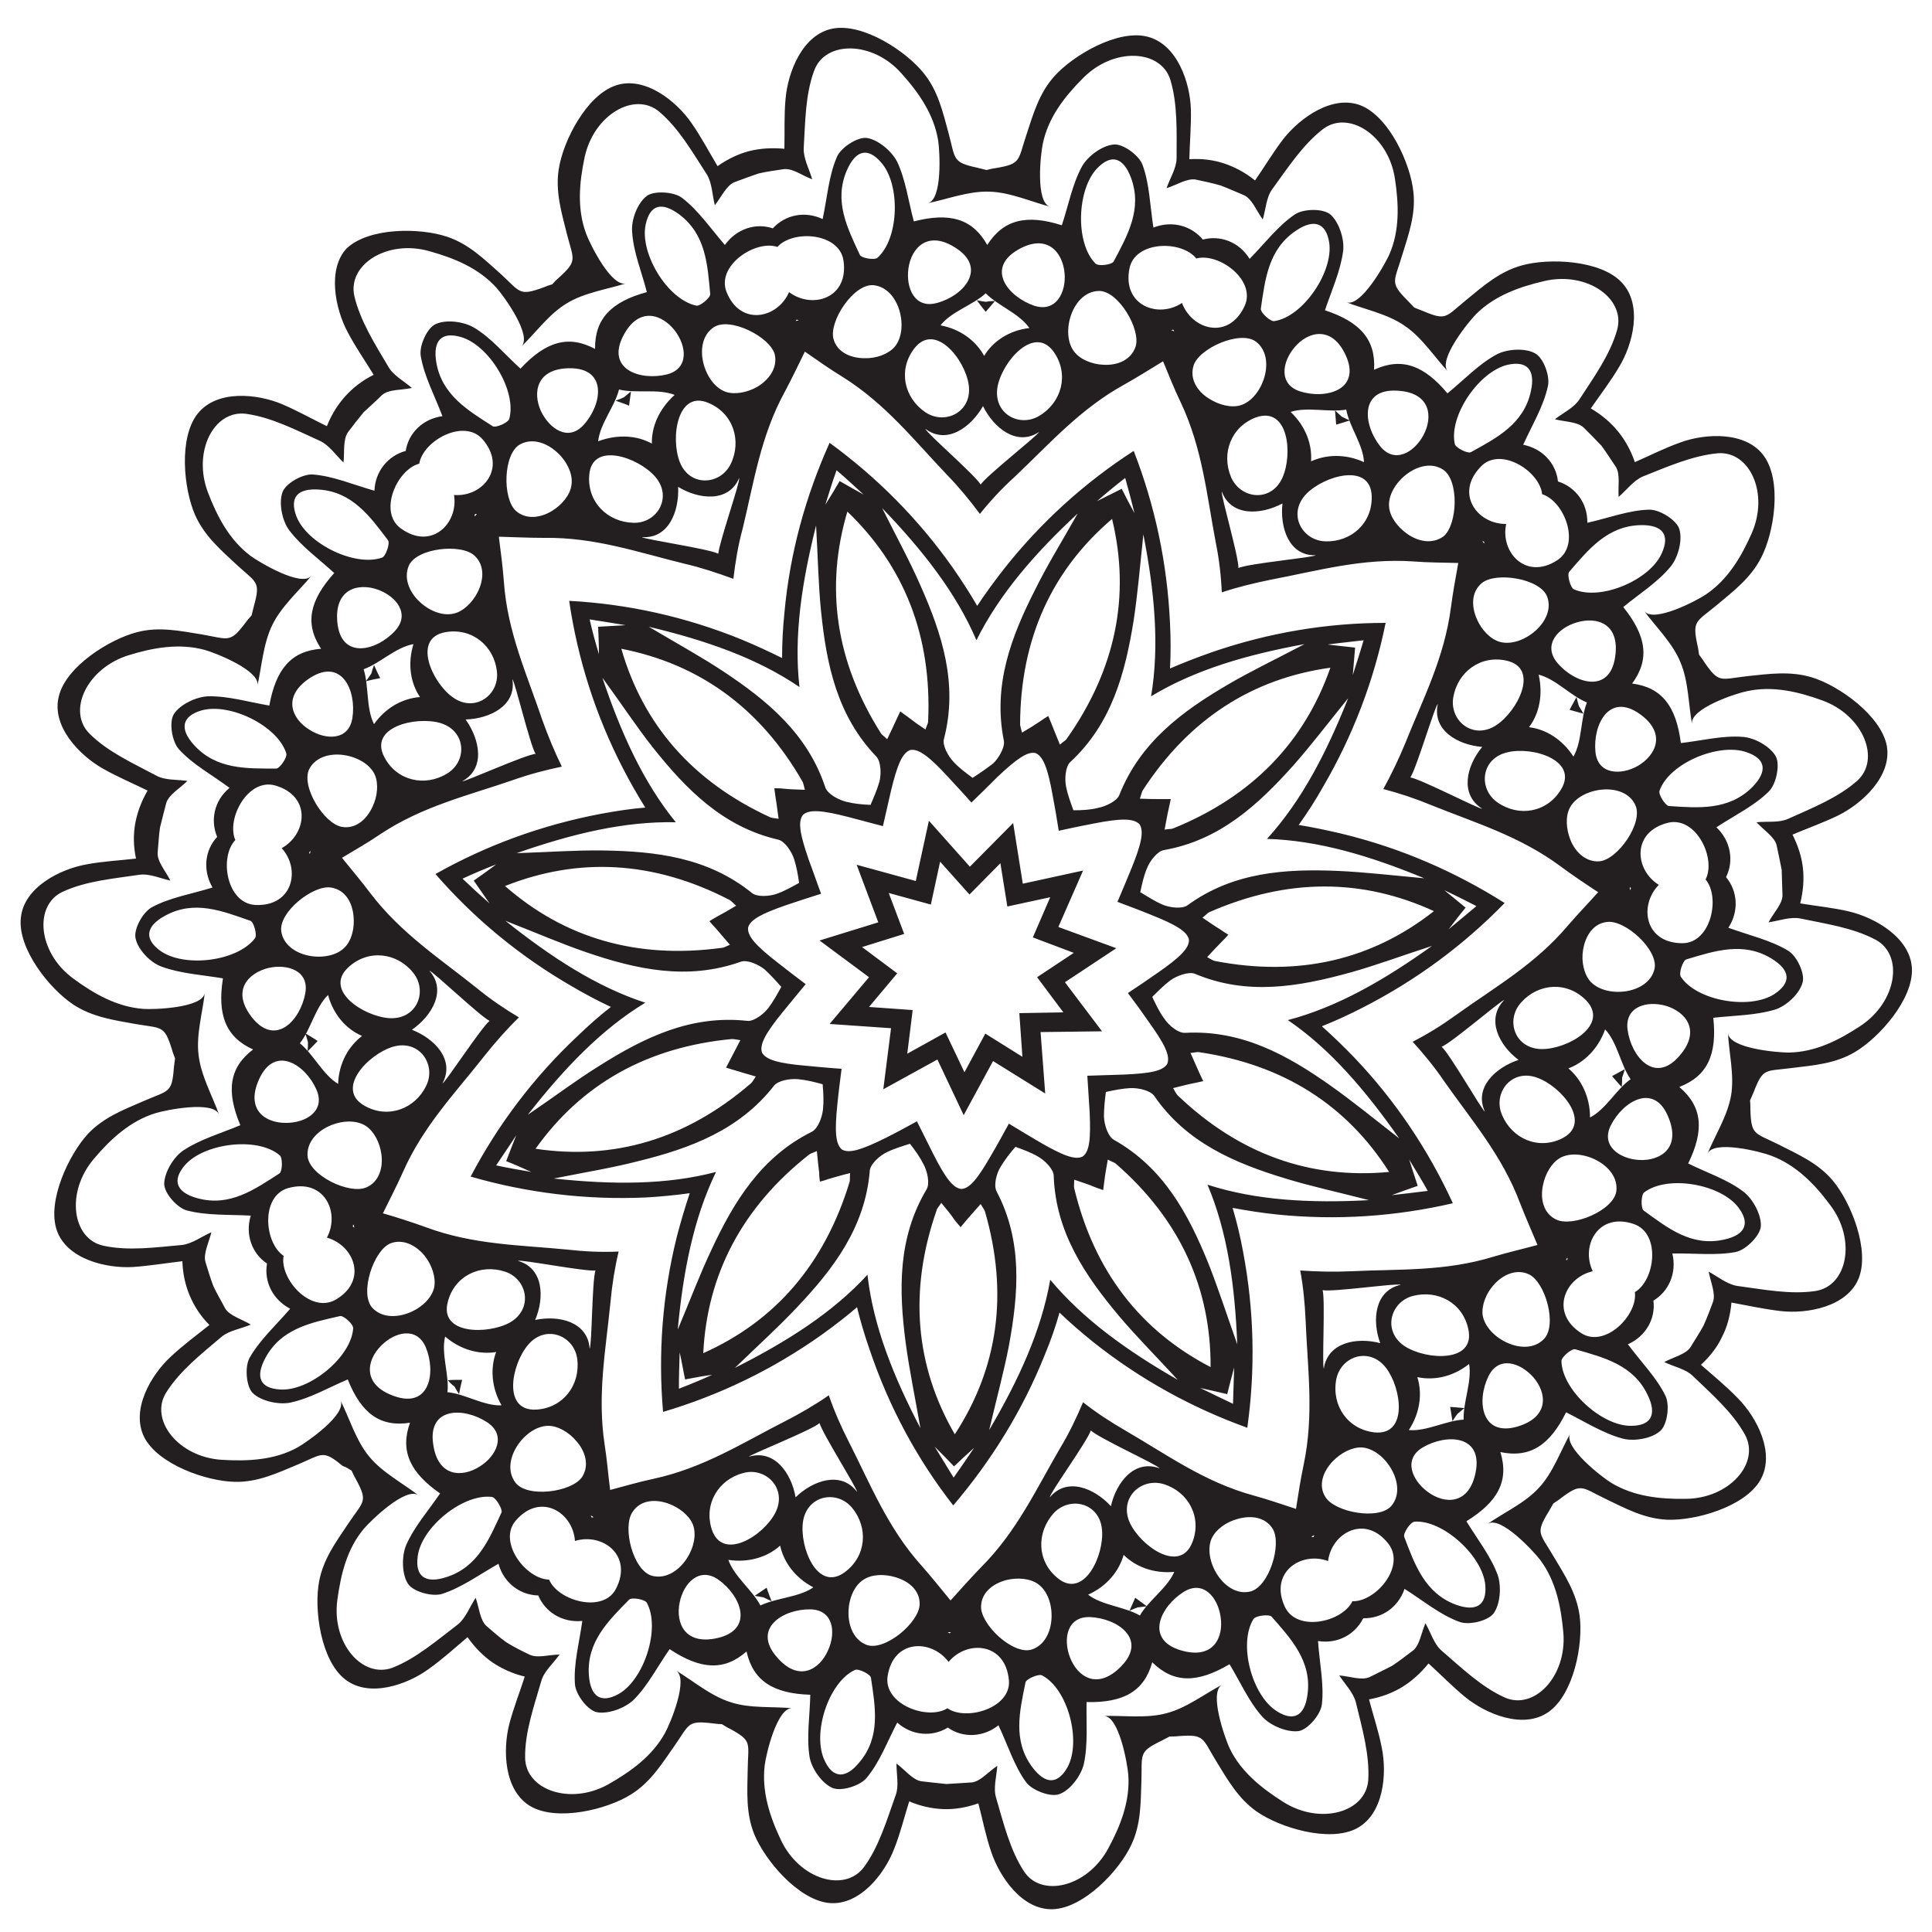 <?xml version="1.0" encoding="utf-8"?>
<!-- Generator: Adobe Illustrator 23.0.3, SVG Export Plug-In . SVG Version: 6.00 Build 0)  -->
<svg version="1.1" id="Calque_1" xmlns="http://www.w3.org/2000/svg" xmlns:xlink="http://www.w3.org/1999/xlink" x="0px" y="0px"
	 viewBox="0 0 500 500" style="enable-background:new 0 0 500 500;" xml:space="preserve">
<style type="text/css">
	.st0{fill:#231F20;}
</style>
<g>
	<g>
		<g>
			<path class="st0" d="M91,380.6c0.3,0.7,0.7,1.5,1.1,2.2c3.2,5.9,2,5.6-1.9,11.4c-3.2,4.8-6.5,9.2-7.6,15
				c-1.4,7.2,0.4,20.5,6.7,25.4c6.2,4.9,16.1,1.4,21.7-2.7c3.5-2.5,6.7-5.4,10-8.2c1.9,2.7,4.1,4.9,6.4,6.5c2.4,1.6,5.1,2.9,8.4,3.7
				c-1.3,4.1-2.9,8.1-4,12.3c-1.7,6.7-1.4,17.1,5.4,21.2c6.9,4.1,19.9,0.9,26.1-3c5-3.1,7.9-7.8,11.2-12.5c4-5.7,3.3-6.7,9.9-5.9
				c0.8,0.1,1.6,0.2,2.4,0.2c0.7,0.4,1.4,0.9,2.1,1.2c5.9,3.2,4.7,3.6,4.6,10.6c-0.1,5.8-0.5,11.2,1.7,16.7
				c2.8,6.8,11.4,17,19.4,17.8c7.9,0.7,14.3-7.5,16.8-14c1.6-4,2.6-8.2,3.9-12.3c3.1,1.3,6.1,1.9,8.9,2c2.8,0.1,5.9-0.4,9-1.5
				c1.1,4.2,1.9,8.4,3.3,12.5c2.2,6.6,8.1,15.2,16,14.9c8-0.3,17.2-10,20.3-16.7c2.5-5.3,2.4-10.8,2.6-16.6
				c0.2-6.9-0.8-7.4,5.2-10.3c0.7-0.4,1.4-0.7,2.1-1.1c0.8,0,1.6,0,2.4-0.1c6.7-0.5,6,0.5,9.6,6.4c3,4.9,5.7,9.7,10.5,13.1
				c6,4.2,18.8,8.1,25.9,4.4c7-3.7,7.9-14.1,6.5-20.9c-0.8-4.2-2.2-8.3-3.3-12.5c3.3-0.6,6.1-1.7,8.6-3.2c2.4-1.5,4.7-3.5,6.8-6.1
				c3.2,2.9,6.2,6,9.5,8.7c5.4,4.4,15,8.4,21.5,3.9c6.6-4.6,9.1-17.7,8.1-25c-0.8-5.8-3.8-10.4-6.8-15.4c-3.5-6-4.7-5.8-1.2-11.5
				c0.4-0.7,0.8-1.4,1.2-2.1c0.7-0.5,1.4-0.9,2-1.4c5.3-4,5.3-2.8,11.5,0.2c5.2,2.5,10,5.1,15.9,5.4c7.3,0.3,20.2-3.3,24.2-10.3
				c3.9-6.9-0.9-16.1-5.8-21.1c-3-3.1-6.3-5.8-9.6-8.7c2.5-2.3,4.3-4.7,5.5-7.3c1.3-2.5,2.1-5.5,2.4-8.8c4.3,0.8,8.5,1.7,12.7,2.2
				c6.9,0.8,17.2-1.1,20.2-8.4c3-7.4-2-19.8-6.7-25.4c-3.8-4.5-8.9-6.7-14-9.3c-6.2-3.1-7.1-2.3-7.3-9c0-0.8,0-1.6-0.1-2.4
				c0.3-0.7,0.7-1.5,1-2.3c2.4-6.2,2.9-5.2,9.8-6.1c5.7-0.7,11.2-1.1,16.3-4.1c6.3-3.7,15.2-13.7,14.8-21.7
				c-0.4-7.9-9.5-13.1-16.2-14.7c-4.2-1-8.5-1.4-12.7-2.1c0.8-3.3,1-6.3,0.7-9.1c-0.3-2.8-1.2-5.7-2.7-8.7c4-1.7,8-3.1,11.9-5
				c6.2-3.1,13.9-10.2,12.5-18c-1.5-7.8-12.4-15.6-19.4-17.7c-5.6-1.7-11.1-0.9-16.8-0.3c-6.9,0.8-7.2,1.9-11-3.6
				c-0.4-0.7-0.9-1.3-1.4-2c-0.1-0.8-0.2-1.6-0.4-2.4c-1.4-6.5-0.3-6,5-10.4c4.4-3.7,8.8-7,11.5-12.3c3.4-6.6,5.4-19.8,0.7-26.3
				c-4.6-6.4-15.1-5.9-21.6-3.5c-4,1.4-7.9,3.4-11.8,5.1c-1.1-3.2-2.6-5.8-4.4-8c-1.8-2.2-4.1-4.2-7-5.9c2.5-3.6,5.1-7,7.3-10.7
				c3.6-5.9,6.2-16.1,0.7-21.9c-5.4-5.8-18.8-6.4-25.9-4.4c-5.7,1.6-9.8,5.2-14.3,8.9c-5.4,4.4-5.1,5.5-11.2,2.9
				c-0.8-0.3-1.5-0.6-2.3-0.9c-0.6-0.6-1.1-1.2-1.7-1.8c-4.7-4.7-3.5-4.8-1.5-11.5c1.7-5.5,3.6-10.7,3-16.5
				c-0.7-7.3-6.2-19.5-13.6-22.5c-7.3-2.9-15.8,3.2-20.1,8.7c-2.6,3.4-4.8,7.1-7.3,10.7c-2.6-2.1-5.3-3.5-8-4.4
				c-2.7-0.9-5.7-1.3-9-1.1c0.1-4.3,0.5-8.6,0.4-12.9c-0.2-6.9-3.5-16.8-11.2-18.8c-7.7-2-19.3,4.8-24.2,10.3
				c-3.9,4.4-5.4,9.7-7.2,15.2c-2.2,6.6-1.3,7.4-7.9,8.5c-0.8,0.1-1.6,0.3-2.4,0.5c-0.8-0.2-1.6-0.4-2.4-0.6
				c-6.5-1.4-5.6-2.2-7.4-8.9c-1.5-5.5-2.7-10.9-6.4-15.5c-4.6-5.8-15.8-13.1-23.6-11.6c-7.8,1.5-11.6,11.2-12.2,18.2
				c-0.4,4.3-0.2,8.6-0.3,12.9c-3.3-0.3-6.3-0.1-9.1,0.6c-2.7,0.7-5.5,2-8.2,3.9c-2.2-3.7-4.2-7.5-6.7-11.1
				c-3.9-5.7-12.1-12.3-19.6-9.8c-7.6,2.5-13.7,14.4-14.8,21.7c-0.9,5.8,0.7,11.1,2.1,16.7c1.7,6.7,2.9,6.9-2.1,11.4
				c-0.6,0.5-1.2,1.1-1.7,1.7c-0.8,0.2-1.6,0.5-2.3,0.8c-6.3,2.3-5.9,1.2-11-3.5c-4.3-3.8-8.2-7.7-13.8-9.6c-7-2.4-20.3-2.5-26.1,3
				C84.7,69.6,86.7,79.9,90,86c2,3.8,4.5,7.4,6.7,11c-3,1.5-5.4,3.4-7.3,5.5c-1.9,2.1-3.6,4.7-4.8,7.8c-3.9-1.9-7.6-4-11.6-5.7
				c-6.4-2.7-16.8-3.8-21.8,2.4c-5,6.2-3.7,19.5-0.7,26.3c2.4,5.4,6.6,9,10.8,12.9c5.1,4.7,6.2,4.2,4.4,10.7
				c-0.2,0.8-0.4,1.6-0.6,2.4c-0.6,0.6-1.1,1.2-1.6,1.9c-4,5.3-4.3,4.2-11.2,3c-5.6-0.9-11.1-2.1-16.8-0.6
				c-7.1,1.8-18.5,8.9-20.3,16.7c-1.9,7.7,5.4,15.2,11.4,18.6c3.7,2.1,7.7,3.8,11.6,5.7c-1.7,2.9-2.7,5.8-3.2,8.5
				c-0.5,2.8-0.5,5.9,0.2,9.1c-4.3,0.5-8.6,0.7-12.8,1.5c-6.8,1.2-16.2,5.9-17,13.8c-0.9,8,7.4,18.4,13.6,22.5c4.9,3.2,10.4,4,16,5
				c6.9,1.2,7.5,0.2,9.5,6.6c0.2,0.8,0.5,1.5,0.8,2.3c-0.1,0.8-0.2,1.6-0.3,2.4c-0.5,6.7-1.3,5.8-7.7,8.6
				c-5.3,2.3-10.4,4.2-14.5,8.5c-5,5.4-10.7,17.5-8.1,25c2.6,7.5,12.8,9.9,19.7,9.5c4.3-0.3,8.5-1,12.8-1.5c0.1,3.3,0.8,6.3,1.9,8.9
				c1.1,2.6,2.7,5.2,5.1,7.6c-3.4,2.7-6.9,5.3-10,8.2c-5.1,4.7-10.4,13.7-6.9,20.8c3.6,7.1,16.2,11.5,23.6,11.6
				c5.9,0.1,10.9-2.3,16.2-4.5c6.4-2.7,6.4-3.9,11.6,0.4C89.7,379.7,90.3,380.2,91,380.6z M234.8,272.7l1.4-11.3l-11.3-0.8l7.3-8.7
				l-9.1-6.8l10.9-3.4l-4-10.6l10.9,3l2.4-11.1l7.6,8.5l8-8.1l1.8,11.2l11.1-2.4l-4.5,10.4l10.6,4l-9.5,6.3l6.8,9.1l-11.4,0.2
				l0.8,11.3l-9.6-6l-5.4,10l-4.9-10.3L234.8,272.7z M182,350.2c1-20.3,10-37.7,27.4-51.4c0.4-0.3,0.9-0.4,2-0.9
				c0.2,2.1,0.4,3.9,0.6,5.6c0,0.8,0.1,1.6,0.2,2.3c0.8-0.2,1.5-0.4,2.3-0.7c1.7-0.5,3.4-1,5.5-1.5c-0.1,1.3,0,1.8-0.1,2.2
				C213.4,327.2,200.6,341.9,182,350.2z M138.6,297.3c11.8-16.6,28.7-26.3,50.8-28.4c0.5,0,1,0.1,2.2,0.3c-1,1.9-1.8,3.5-2.6,5
				c-0.4,0.7-0.7,1.4-1.1,2.1c0.7,0.2,1.5,0.5,2.3,0.7c1.7,0.5,3.3,1,5.4,1.6c-0.7,1-0.9,1.5-1.3,1.8
				C177.5,294.9,158.8,300.3,138.6,297.3z M130.7,229.3c18.9-7.5,38.4-6.6,58.1,3.6c0.4,0.2,0.7,0.6,1.7,1.5c-1.8,1.1-3.4,2-4.9,2.8
				c-0.7,0.4-1.4,0.8-2,1.2c0.5,0.6,1,1.2,1.6,1.8c1.1,1.3,2.3,2.7,3.7,4.3c-1.2,0.5-1.6,0.8-2.1,0.8
				C164.7,248.3,146,242.7,130.7,229.3z M160.8,167.9c20,3.9,35.9,15.2,46.9,34.4c0.2,0.4,0.3,0.9,0.6,2.1c-2.1-0.1-3.9-0.1-5.6-0.3
				c-0.8-0.1-1.6-0.1-2.3-0.1c0.1,0.8,0.2,1.5,0.3,2.3c0.3,1.7,0.5,3.5,0.8,5.6c-1.2-0.2-1.8-0.2-2.2-0.4
				C179.1,202.2,166.4,187.4,160.8,167.9z M219.3,132.4c14.7,14.1,21.9,32.2,20.9,54.3c0,0.5-0.3,0.9-0.7,2.1
				c-1.8-1.2-3.2-2.2-4.6-3.3c-0.7-0.5-1.3-0.9-1.9-1.4c-0.3,0.7-0.7,1.4-1,2.1c-0.7,1.6-1.5,3.2-2.4,5.1c-0.9-0.9-1.4-1.1-1.6-1.5
				C216.2,171.2,213.5,151.9,219.3,132.4z M287.8,134.3c4.8,19.8,1,38.9-11.8,57c-0.3,0.4-0.8,0.6-1.7,1.4c-0.8-2-1.5-3.6-2.1-5.2
				c-0.3-0.7-0.6-1.5-0.9-2.2c-0.7,0.4-1.3,0.8-2,1.3c-1.5,1-2.9,1.9-4.8,3c-0.3-1.2-0.5-1.7-0.5-2.2
				C264.1,165.2,272.3,147.5,287.8,134.3z M344.3,172.8c-6.7,19.2-20.2,33.3-40.7,41.6c-0.5,0.2-1,0.1-2.2,0.3
				c0.4-2.1,0.7-3.9,1.1-5.6c0.2-0.8,0.3-1.5,0.5-2.3c-0.8,0-1.6,0-2.3,0c-1.8,0-3.5,0-5.7-0.1c0.4-1.2,0.5-1.7,0.7-2.1
				C307.7,186.1,324.1,175.6,344.3,172.8z M371.1,235.8c-16,12.6-35,17.1-56.7,12.9c-0.5-0.1-0.9-0.4-2-1c1.5-1.6,2.7-2.9,3.9-4.1
				c0.6-0.6,1.1-1.1,1.6-1.7c-0.7-0.4-1.3-0.8-2-1.3c-1.5-0.9-2.9-1.9-4.7-3.1c1-0.8,1.3-1.2,1.7-1.4
				C333.1,227.2,352.6,227.3,371.1,235.8z M359.5,303.3c-20.3,1.9-38.7-4.5-54.7-19.8c-0.3-0.3-0.6-0.8-1.2-1.9
				c2.1-0.5,3.8-1,5.5-1.3c0.8-0.2,1.5-0.3,2.3-0.5c-0.3-0.7-0.7-1.4-1-2.1c-0.7-1.6-1.4-3.2-2.3-5.2c1.2-0.1,1.8-0.3,2.2-0.2
				C332.2,275.5,348.6,286.1,359.5,303.3z M313.3,353.8c-18.1-9.4-30.1-24.7-35.3-46.3c-0.1-0.4,0-1,0-2.2c2,0.7,3.7,1.2,5.3,1.9
				c0.7,0.3,1.5,0.5,2.2,0.8c0.1-0.8,0.2-1.5,0.3-2.3c0.2-1.7,0.5-3.4,0.9-5.6c1.1,0.6,1.6,0.7,2,1
				C305.4,315.6,313.4,333.4,313.3,353.8z M247.1,371.2c-10.2-17.6-12-37.1-4.7-58c0.1-0.5,0.5-0.8,1.2-1.9c1.4,1.7,2.5,3,3.5,4.5
				c0.5,0.6,1,1.2,1.5,1.8c0.5-0.6,1-1.2,1.5-1.8c1.1-1.3,2.3-2.6,3.7-4.2c0.6,1.1,1,1.5,1.1,1.9
				C261.1,334.9,258.2,354.2,247.1,371.2z M212.9,280.6c0.2,2.3,0.3,4.3,0.1,6.4c-0.2,2.1-1.3,5.1-2.9,5.9
				c-13.1,6.5-20.2,18.1-26,30.6c-2.9,6.1-5.3,12.5-8.7,20.6c1.4-15.1,4.1-28.8,9.9-40.8c-12.9,3.4-26.9,3.3-42,1.7
				c8.6-1.7,15.3-2.8,21.9-4.5c13.4-3.3,26.1-8,35.1-19.5c1.1-1.4,4.2-1.9,6.3-1.7C208.7,279.5,210.7,280,212.9,280.6z M202.2,255.4
				c-1.1,2-2.1,3.8-3.3,5.4c-1.2,1.6-3.8,3.6-5.5,3.4c-14.6-1.6-26.7,4.3-38.4,11.7c-5.8,3.6-11.2,7.7-18.4,12.6
				c9.3-11.9,19-22.1,30.4-29c-12.6-4.1-24.4-11.8-36.2-21.2c8.2,3.2,14.4,5.9,20.8,8.1c13.1,4.5,26.3,7.4,40.1,2.5
				c1.7-0.6,4.6,0.7,6.2,2C199.3,252.2,200.7,253.7,202.2,255.4z M206.8,228.5c-2,1.1-3.8,2.1-5.7,2.8c-2,0.7-5.2,0.9-6.5-0.2
				c-11.4-9.2-24.8-10.8-38.6-11c-6.8-0.1-13.5,0.4-22.3,0.7c14.3-5,27.9-8.3,41.2-8c-8.4-10.3-14.2-23.1-19-37.4
				c5.2,7.1,8.9,12.8,13.1,18.1c8.6,10.8,18.1,20.5,32.4,23.8c1.7,0.4,3.5,3.1,4.1,5C206.1,224.2,206.5,226.2,206.8,228.5z
				 M225.3,208.3c-2.3-0.1-4.3-0.3-6.3-0.8c-2-0.5-4.8-2-5.4-3.7c-4.6-13.9-15-22.5-26.5-30.1c-5.6-3.7-11.6-7-19.2-11.5
				c14.7,3.5,28,8.1,39,15.6c-1.5-13.2,0.6-27.1,4.3-41.8c0.5,8.7,0.6,15.6,1.3,22.3c1.4,13.8,4.2,27,14.3,37.5
				c1.2,1.3,1.3,4.5,0.8,6.5C227,204.3,226.2,206.2,225.3,208.3z M251.7,201.3c-1.9-1.4-3.5-2.6-4.9-4.1c-1.4-1.5-3-4.3-2.5-6
				c3.7-14.2-0.5-27.1-6.1-39.7c-2.7-6.2-6-12.2-9.9-20c10.5,10.9,19.2,22,24.4,34.2c5.9-11.9,15.1-22.5,26.2-32.8
				c-4.3,7.6-7.9,13.4-10.9,19.5c-6.3,12.3-11.1,24.9-8.2,39.3c0.3,1.7-1.3,4.5-2.8,5.9C255.3,198.9,253.6,200.1,251.7,201.3z
				 M277.8,209.7c-0.8-2.2-1.5-4.1-1.9-6.1c-0.4-2-0.2-5.2,1.1-6.4c10.7-9.9,14.2-23,16.4-36.7c1-6.7,1.6-13.5,2.5-22.2
				c2.9,14.8,4.2,28.8,2,41.9c11.4-6.9,24.9-10.8,39.7-13.5c-7.8,4.1-13.9,7-19.7,10.4c-12,7-22.8,15-28.2,28.6
				c-0.6,1.6-3.5,3-5.6,3.4C282.1,209.6,280,209.7,277.8,209.7z M295.1,230.9c0.5-2.3,0.9-4.2,1.7-6.1c0.7-1.9,2.7-4.5,4.4-4.8
				c14.4-2.5,24.4-11.7,33.6-22c4.5-5.1,8.6-10.5,14.1-17.3c-5.6,14.1-12,26.5-21,36.4c13.3,0.4,26.7,4.4,40.7,10.2
				c-8.7-0.8-15.5-1.6-22.2-1.9c-13.8-0.6-27.3,0.3-39.1,8.9c-1.4,1-4.6,0.6-6.5-0.2C298.8,233.2,297.1,232.1,295.1,230.9z
				 M298.2,258c1.6-1.6,3.1-3.1,4.7-4.3c1.7-1.2,4.7-2.3,6.3-1.7c13.5,5.7,26.8,3.4,40.2-0.3c6.5-1.8,12.9-4.2,21.2-6.9
				c-12.3,8.8-24.4,15.8-37.3,19.2c11,7.5,20.1,18.2,28.8,30.6c-6.9-5.4-12.2-9.7-17.7-13.6c-11.3-8-23.1-14.5-37.7-13.7
				c-1.8,0.1-4.2-1.9-5.4-3.7C300.1,262,299.2,260.1,298.2,258z M286.2,282.6c2.3-0.5,4.3-0.9,6.3-1c2.1-0.1,5.2,0.6,6.2,2
				c8.3,12.1,20.8,17.4,34,21.4c6.5,2,13.1,3.4,21.6,5.6c-15.1,0.8-29.1,0.1-41.8-4c5.2,12.3,7.1,26.2,7.7,41.3
				c-2.9-8.2-5-14.7-7.5-21c-5.2-12.8-11.6-24.7-24.4-31.9c-1.6-0.9-2.5-3.9-2.6-6C285.7,286.9,285.9,284.9,286.2,282.6z
				 M262.8,296.8c2.2,0.8,4.1,1.5,5.8,2.5c1.8,1,4.1,3.3,4.1,5c0.5,14.6,8.1,25.8,17,36.4c4.4,5.2,9.2,10,15.1,16.4
				c-13.1-7.5-24.5-15.7-33-25.9c-2.3,13.1-8.1,25.8-15.8,38.9c2-8.5,3.8-15.1,5.1-21.8c2.5-13.6,3.6-27.1-3.2-40
				c-0.8-1.6,0-4.7,1.1-6.4C260.1,300.1,261.3,298.5,262.8,296.8z M235.5,296c1.4,1.8,2.6,3.5,3.5,5.3c1,1.8,1.7,5,0.8,6.5
				c-7.5,12.6-7.2,26.1-5.4,39.8c0.9,6.7,2.3,13.4,3.8,22c-7-13.4-12.2-26.4-13.7-39.7c-9,9.8-20.8,17.3-34.3,24.1
				c6.3-6.1,11.3-10.6,16-15.6c9.5-10,17.7-20.8,18.9-35.4c0.1-1.7,2.5-3.9,4.4-4.8C231.3,297.3,233.3,296.7,235.5,296z
				 M175.7,359.4c0-3.3,0.1-6.4,0.2-9.4c0.5,2.2,0.9,4.6,1.4,7c2.5-0.5,4.8-0.9,7-1.2C181.7,357,178.8,358.2,175.7,359.4z
				 M128.4,301.6c1.8-2.7,3.6-5.3,5.2-7.8c-0.8,2.1-1.7,4.3-2.6,6.7c2.3,0.9,4.5,1.9,6.5,2.8C134.7,302.8,131.6,302.3,128.4,301.6z
				 M119.7,227.4c3-1.4,5.9-2.6,8.7-3.7c-1.8,1.4-3.8,2.8-5.8,4.2c1.4,2,2.8,4,4.1,5.9C124.4,231.8,122.1,229.7,119.7,227.4z
				 M152.6,160.3c3.3,0.5,6.3,1,9.3,1.5c-2.3,0.1-4.6,0.3-7.1,0.4c0.1,2.5,0.2,4.8,0.2,7.1C154.2,166.6,153.3,163.5,152.6,160.3z
				 M216.5,121.7c2.5,2.1,4.8,4.3,7,6.3c-2-1.1-4.1-2.3-6.2-3.5c-1.2,2.1-2.5,4.2-3.7,6.1C214.5,127.8,215.4,124.7,216.5,121.7z
				 M291.2,123.7c0.9,3.2,1.7,6.2,2.4,9.1c-1.1-2-2.2-4.1-3.3-6.3c-2.2,1.1-4.4,2.2-6.4,3.2C286.2,127.7,288.6,125.7,291.2,123.7z
				 M352.9,165.7c-0.9,3.1-1.9,6.1-2.8,9c0.2-2.3,0.4-4.6,0.6-7.1c-2.5-0.3-4.8-0.5-7.1-0.8C346.5,166.4,349.7,166.1,352.9,165.7z
				 M382.1,234.5c-2.5,2.1-4.9,4.1-7.2,6c1.4-1.8,2.8-3.7,4.4-5.6c-1.9-1.6-3.8-3.1-5.5-4.5C376.4,231.6,379.2,233,382.1,234.5z
				 M369.5,308.2c-3.3,0.4-6.4,0.8-9.3,1.1c2.1-0.8,4.4-1.6,6.7-2.4c-0.8-2.4-1.5-4.6-2.2-6.8C366.2,302.6,367.9,305.3,369.5,308.2z
				 M319.1,363.3c-3-1.4-5.8-2.8-8.5-4.1c2.2,0.5,4.5,1,7,1.6c0.6-2.4,1.2-4.7,1.8-6.9C319.3,356.9,319.2,360,319.1,363.3z
				 M246.8,382.4c-1.7-2.8-3.4-5.5-4.9-8c1.6,1.6,3.3,3.3,5,5.1c1.8-1.7,3.5-3.3,5.2-4.8C250.5,377.1,248.7,379.7,246.8,382.4z
				 M142.1,408.8c-6-0.1-13.4-9.8-8.6-15.3c6.4-7.4,14.8-2.1,15.3,5.3c7.1-2.2,15.1,3.7,10.6,12.4
				C156.1,417.6,144.4,414.3,142.1,408.8z M73.4,325c-5-3.3-6-15.4,1.1-17.5c9.4-2.7,13.6,6.3,10.1,12.8c7.1,2,10.7,11.2,2.2,16.1
				C80.3,340,72.3,330.9,73.4,325z M60.9,217.4c-2.4-5.5,3.3-16.2,10.4-14.1c9.4,2.8,8.1,12.6,1.6,16.2c5,5.5,2.9,15.2-6.9,14.7
				C58.6,233.7,56.7,221.8,60.9,217.4z M108.5,120c1-6,11.6-11.8,16.4-6.3c6.4,7.4,0,15-7.4,14.4c1.2,7.3-5.8,14.4-13.7,8.7
				C97.8,132.6,102.7,121.5,108.5,120z M201.2,63.9c4-4.5,16.1-3.7,17.1,3.6c1.4,9.7-8.1,12.6-14.1,8.1c-2.9,6.8-12.6,9-16.2-0.1
				C185.4,68.7,195.5,62,201.2,63.9z M309.6,66.9c5.8-1.6,15.6,5.6,12.5,12.3c-4.1,8.9-13.6,6.2-16.2-0.8
				c-6.1,4.1-15.5,0.7-13.6-8.9C293.7,62.3,305.8,62.1,309.6,66.9z M399.1,127.9c5.8,1.8,10.1,13.1,3.9,17.1
				c-8.2,5.3-14.8-2.2-13.2-9.4c-7.4,0.1-13.4-7.8-6.6-14.8C388.2,115.4,398.5,121.9,399.1,127.9z M441.4,227.6
				c3.9,4.6,1.4,16.5-6,16.5c-9.8,0-11.3-9.8-6.1-15.1c-6.3-3.9-7.1-13.8,2.5-16.1C439,211.3,444.2,222.2,441.4,227.6z M423.1,334.4
				c0.8,6-7.8,14.6-13.9,10.6c-8.2-5.3-4.2-14.4,3-16c-3.2-6.7,1.5-15.4,10.7-12.2C429.9,319.3,428.3,331.4,423.1,334.4z M350,414.4
				c-2.6,5.4-14.4,8.1-17.5,1.4c-4.1-8.9,4.3-14.4,11.2-11.8c0.9-7.3,9.6-12.2,15.6-4.5C363.9,405.4,356,414.6,350,414.4z
				 M245.2,442.1c-5.1,3.2-16.5-1-15.5-8.2c1.4-9.7,11.3-9.8,15.8-3.8c4.7-5.7,14.7-5.1,15.6,4.7C261.8,442,250.1,445.5,245.2,442.1
				z M150.6,382.3c-2.7,3.9-14.2,5.4-17.2,1.4c-4.2-5.5,2.4-14.7,8.5-14.7c2.5,0,5.4,1.7,7.3,4C151.5,375.6,152.6,379.3,150.6,382.3
				z M238,415.2c-0.1,4.7-9,12.2-13.7,10.5c-6.4-2.4-5.9-13.7-0.8-16.9c2.1-1.4,5.4-1.5,8.3-0.6C235.2,409.2,238.1,411.6,238,415.2z
				 M329.4,395.7c2.4,4-1,15.1-5.9,16.2c-6.7,1.5-12.4-8.3-9.9-13.8c1.1-2.3,3.7-4.2,6.7-5C323.8,392.1,327.5,392.6,329.4,395.7z
				 M395.7,329.8c4.3,2.1,7.4,13.3,3.8,16.8c-4.8,4.9-14.9-0.3-15.8-6.3c-0.3-2.5,0.9-5.6,2.9-7.8
				C389,329.8,392.5,328.3,395.7,329.8z M415.9,238.6c4.7-0.6,13.3,7.2,12.3,12.1c-1.5,6.7-12.7,7.8-16.7,3.2
				c-1.6-1.9-2.3-5.1-1.8-8.1C410.3,242.2,412.3,239,415.9,238.6z M383.5,150.9c3.6-3,15.1-1.2,16.9,3.5c2.4,6.4-6.5,13.4-12.3,11.7
				c-2.4-0.7-4.7-3.1-5.9-5.9C380.8,157,380.7,153.2,383.5,150.9z M308.9,94.6c1.4-4.5,12.1-9.2,16.1-6.2c5.5,4.1,1.8,14.8-4,16.5
				c-2.4,0.7-5.6-0.1-8.2-1.8C309.9,101.3,307.8,98.1,308.9,94.6z M215.7,87.7c-1.2-4.6,5.2-14.2,10.2-13.9c6.9,0.5,9.5,11.5,5.6,16
				c-1.7,1.9-4.8,3-7.8,2.9C220.1,92.7,216.6,91.1,215.7,87.7z M133.5,132.2c-3.5-3.2-3.3-14.8,1.1-17.2c6-3.3,14.2,4.5,13.3,10.5
				c-0.3,2.5-2.4,5.1-5,6.7C140,134,136.2,134.6,133.5,132.2z M88.5,214c-4.7-0.8-10.8-10.7-8.4-15.1c3.3-6,14.4-3.9,16.9,1.6
				c1,2.3,0.7,5.6-0.6,8.3C94.9,212.1,92,214.6,88.5,214z M94.8,307.3c-4.4,1.9-14.8-3.1-15.2-8.1c-0.5-6.9,10-11.1,15.1-7.8
				c2.1,1.4,3.6,4.3,4,7.3C99.2,302.2,98.1,305.9,94.8,307.3z M109.9,325c1.9,2.4,2.9,5.5,2.5,8c-1.1,5.9-11.5,10.5-16.1,5.4
				c-3.3-3.8,0.4-14.8,4.7-16.6C104.3,320.5,107.7,322.3,109.9,325z M172.9,389.1c2.8,1,5.4,3,6.4,5.4c2.2,5.6-3.9,15.1-10.6,13.3
				c-4.9-1.4-7.7-12.6-5-16.5C165.7,388.2,169.5,387.9,172.9,389.1z M260.5,408.9c2.9-0.7,6.2-0.4,8.2,1.1
				c4.9,3.5,4.8,14.8-1.7,16.9c-4.8,1.5-13.3-6.5-13.1-11.2C254,412.1,257,409.8,260.5,408.9z M344.9,378.2c2.1-2.2,5-3.7,7.5-3.6
				c6,0.3,12.1,9.9,7.7,15.1c-3.2,3.8-14.7,1.7-17.1-2.3C341.1,384.4,342.4,380.8,344.9,378.2z M399.3,306.8c0.6-3,2.2-5.8,4.4-7.1
				c5.2-3,15.5,1.8,14.6,8.6c-0.7,5-11.4,9.4-15.6,7.3C399.4,314,398.6,310.3,399.3,306.8z M406.4,217.3c-1.1-2.8-1.3-6.1-0.1-8.3
				c2.8-5.3,14-6.9,16.9-0.7c2.2,4.6-4.5,14.1-9.2,14.6C410.5,223.2,407.7,220.6,406.4,217.3z M364.1,138.1
				c-2.5-1.8-4.4-4.4-4.6-6.9c-0.6-6,8.1-13.4,13.9-9.7c4.3,2.7,3.8,14.3,0.2,17.3C370.7,140.9,367,140.2,364.1,138.1z M285.6,94.4
				c-3-0.1-6.1-1.4-7.6-3.4c-3.7-4.7-0.5-15.6,6.4-15.7c5-0.1,10.9,9.9,9.5,14.4C292.7,93.2,289.2,94.6,285.6,94.4z M196,100.1
				c-2.6,1.5-5.9,2.1-8.2,1.3c-5.7-2-8.8-12.9-3.1-16.7c4.2-2.8,14.6,2.5,15.8,7C201.3,95.2,199,98.3,196,100.1z M123.6,153.3
				c-1.4,2.7-3.8,5-6.2,5.5c-5.9,1.4-14.3-6-11.6-12.4c2-4.6,13.6-5.8,17-2.6C125.5,146.3,125.2,150.1,123.6,153.3z M91.5,237.2
				c0.3,3-0.5,6.2-2.3,8c-4.2,4.3-15.3,2.7-16.4-4.1c-0.8-5,8.3-12.2,12.9-11.4C89.4,230.3,91.2,233.6,91.5,237.2z M127.3,387.4
				c1,0.1,2.8,3.2,2.5,4c-3.2,6.9-6.1,14.2-14.4,16.8c-5.4,1.7-8-0.3-7.3-5.4C109,395.3,119.8,386.5,127.3,387.4z M221.2,432.2
				c0.9-0.5,4.1,1.1,4.2,2c1.1,7.5,2.6,15.3-3,21.9c-3.6,4.4-6.9,4.1-9-0.5C210.1,448.7,214.4,435.4,221.2,432.2z M324.4,419
				c0.6-0.9,4.1-1.3,4.7-0.6c5,5.7,10.4,11.5,9.3,20c-0.7,5.7-3.6,7.2-7.9,4.5C324,438.9,320.4,425.4,324.4,419z M404.1,352.2
				c0-1,2.7-3.3,3.6-3c7.3,2.1,15,4,18.7,11.8c2.5,5.1,0.9,8-4.3,8C414.6,369.1,404.2,359.7,404.1,352.2z M435,252.8
				c-0.6-0.9,0.5-4.2,1.4-4.5c7.3-2.2,14.8-4.7,22.1-0.2c4.9,3,5.1,6.2,0.8,9.1C453,261.4,439.2,259.1,435,252.8z M407.3,152.5
				c-0.9-0.4-1.8-3.8-1.2-4.5c5-5.8,9.9-11.9,18.5-12.1c5.7-0.1,7.6,2.5,5.5,7.2C427.1,150.1,414.2,155.6,407.3,152.5z M329.8,83.1
				c-1,0.2-3.6-2.2-3.5-3.2c1.1-7.5,1.9-15.4,9.1-20.2c4.7-3.2,7.8-2,8.6,3.1C345.1,70.4,337.2,82,329.8,83.1z M227.1,66.7
				c-0.8,0.7-4.3,0.1-4.6-0.8c-3.2-6.9-6.8-13.9-3.3-21.9c2.3-5.2,5.4-5.9,8.8-2C233.1,47.7,232.7,61.7,227.1,66.7z M131.8,108.4
				c-0.3,1-3.5,2.4-4.3,1.9c-6.4-4.1-13.2-8.1-14.6-16.6c-0.9-5.6,1.4-7.9,6.3-6.5C126.5,89.2,133.8,101.1,131.8,108.4z M74.1,195
				c0.3,1-1.7,3.9-2.6,3.9c-7.6,0-15.5,0.3-21.3-6.1c-3.8-4.2-3.1-7.4,1.8-8.9C59.3,181.7,71.9,187.8,74.1,195z M72.4,299
				c0.8,0.7,0.7,4.2-0.1,4.7c-6.4,4.1-12.8,8.7-21.2,6.4c-5.5-1.5-6.6-4.6-3.3-8.5C52.8,295.8,66.7,294.1,72.4,299z M72.5,359.6
				c-5.2-0.3-6.5-3.2-3.8-8.2c4.1-7.6,11.8-9.1,19.3-10.8c0.9-0.2,3.5,2.1,3.4,3.2C90.9,351.2,80.1,360.1,72.5,359.6z M160.1,438.4
				c-4.5,2.5-7.3,0.8-7.7-4.9c-0.6-8.6,5.1-14.1,10.4-19.5c0.7-0.7,4.1-0.1,4.6,0.8C171,421.4,166.7,434.7,160.1,438.4z
				 M276.3,457.3c-2.5,4.5-5.7,4.6-9.1,0.1c-5.2-6.9-3.3-14.6-1.8-22c0.2-0.9,3.4-2.3,4.3-1.8C276.4,437.1,279.9,450.6,276.3,457.3z
				 M384.4,410.3c0.4,5.1-2.3,6.9-7.6,5c-8.1-3-10.7-10.5-13.4-17.6c-0.3-0.9,1.6-3.8,2.7-3.9C373.5,393.3,383.8,402.8,384.4,410.3z
				 M449.9,312.5c3.1,4.1,1.8,7.1-3.7,8.3c-8.5,1.9-14.6-3-20.8-7.5c-0.8-0.6-0.7-4.1,0.1-4.7C431.5,304,445.3,306.4,449.9,312.5z
				 M452.1,194.7c4.9,1.7,5.4,4.9,1.4,9c-6.1,6.1-14,5.4-21.6,4.9c-0.9-0.1-2.8-3-2.4-4C432,197.5,444.9,192.1,452.1,194.7z
				 M390.2,94.4c5-1.1,7.2,1.3,6,6.8c-1.8,8.5-8.8,12.1-15.5,15.8c-0.8,0.5-4-1.1-4.2-2.1C374.9,107.6,382.8,96.1,390.2,94.4z
				 M284,43.5c3.6-3.7,6.7-2.8,8.7,2.5c3,8.1-0.9,14.9-4.5,21.7c-0.5,0.8-3.9,1.3-4.7,0.5C278.2,62.9,278.7,48.9,284,43.5z
				 M167.1,58.1c1.1-5.1,4.1-6,8.7-2.6c6.9,5.2,7.3,13,8,20.6c0.1,0.9-2.6,3.2-3.6,3C172.7,77.5,165.5,65.5,167.1,58.1z M76.7,133.6
				c-1.8-4.8,0.2-7.3,5.9-6.9c8.6,0.6,13.2,7,17.8,13.1c0.6,0.7-0.5,4.1-1.5,4.5C91.9,146.8,79.4,140.7,76.7,133.6z M41.4,246
				c-4.1-3-3.7-6.3,1.3-9c7.6-4.2,14.9-1.2,22.1,1.3c0.9,0.3,1.8,3.7,1.2,4.5C61.4,248.9,47.5,250.5,41.4,246z M112.1,373.7
				c-1.4-9.7,8.1-9.5,14-5.6c5,3.3,2.4,8.7-1.9,11.4C119.7,382.4,113.3,382.4,112.1,373.7z M201,428.8c-6.4-7.4,1.7-12.4,8.7-12.3
				c6,0.1,6.7,6,4.6,10.6C212.1,432.1,206.7,435.5,201,428.8z M305.6,427.1c-9.4-2.8-5.3-11.3,0.7-15.1c5.1-3.2,8.9,1.4,9.6,6.5
				C316.7,423.8,314,429.6,305.6,427.1z M392.7,369.2c-9.4,2.7-10.6-6.7-7.5-13c2.6-5.4,8.2-3.6,11.6,0.2
				C400.3,360.4,401.1,366.7,392.7,369.2z M434.6,273.3c-6.4,7.4-12.5,0.1-13.4-6.9c-0.7-5.9,5-7.5,9.9-6.1
				C436.2,261.8,440.4,266.7,434.6,273.3z M418,170c-1.4,9.7-10.5,6.9-15,1.5c-3.8-4.6,0.2-9,5-10.4
				C413.2,159.5,419.3,161.3,418,170z M348.3,92c4,8.9-5.1,11.4-11.8,9.3c-5.7-1.8-4.7-7.7-1.4-11.5C338.5,85.8,344.7,84.1,348.3,92
				z M247.4,64.2c8.2,5.3,1.9,12.4-4.9,14.2c-5.8,1.6-8.1-3.9-7.4-8.9C235.8,64.2,240.1,59.4,247.4,64.2z M147.5,95.3
				c9.8,0,8.3,9.4,3.6,14.6c-4,4.5-8.9,1.1-11.1-3.5C137.8,101.6,138.8,95.3,147.5,95.3z M80.3,175.4c8.2-5.2,12,3.4,10.9,10.4
				c-0.9,5.9-6.9,5.8-11.2,3C75.5,186,72.9,180.2,80.3,175.4z M67.1,279.2c4.1-8.9,12-3.6,14.8,2.8c2.4,5.5-2.7,8.6-7.8,8.6
				C68.7,290.7,63.4,287.2,67.1,279.2z M98.6,348.3c3.5-3.6,9.3-5.1,11.6,0.4c2.7,6.5,1,15.9-8.2,12.6
				C93.7,358.4,94.8,352.1,98.6,348.3z M175.9,414.7c1-5,5.1-9.3,10-5.9c5.8,4.1,9.4,12.8-0.1,15.1
				C177.2,425.9,174.8,420,175.9,414.7z M276.9,428.9c-1.8-4.7-0.8-10.6,5.2-10.4c7.1,0.3,14.9,5.7,8.1,12.7
				C284,437.6,278.8,433.9,276.9,428.9z M369.5,386.1c-4.1-3-6.4-8.5-1.3-11.5c6.1-3.6,15.6-3.3,13.7,6.4
				C380.2,389.6,373.8,389.3,369.5,386.1z M424.2,300.2c-5.1-0.3-10-3.7-7.3-9c3.2-6.3,11.3-11.1,14.9-2
				C435.1,297.2,429.6,300.5,424.2,300.2z M423.9,198.2c-4.4,2.5-10.4,2.3-11-3.6c-0.7-7,3.5-15.5,11.5-9.8
				C431.4,189.8,428.5,195.5,423.9,198.2z M368.4,112.6c-2.4,4.5-7.5,7.5-11.2,2.9c-4.4-5.5-5.4-14.9,4.3-14.4
				C370.3,101.5,370.9,107.9,368.4,112.6z M275.5,70.6c0.5,5-2.2,10.4-7.9,8.5c-6.7-2.3-12.6-9.6-4.1-14.5
				C271,60.3,275,65.3,275.5,70.6z M174.6,85.5c3.1,4,3.8,9.9-2,11.4c-6.9,1.7-15.8-1.3-11.3-10C165.3,79.2,171.3,81.3,174.6,85.5z
				 M97.8,152.6c4.7,1.7,8.5,6.3,4.4,10.7c-4.8,5.2-14,7.5-14.9-2.3C86.5,152.3,92.8,150.8,97.8,152.6z M69.5,250.5
				c4.9-1.1,10.6,0.7,9.5,6.6c-1.3,7-7.7,13.9-13.8,6.2C59.8,256.4,64.2,251.8,69.5,250.5z M136.7,348c4.6-5.4,12-2.3,12.7,3.8
				c0.8,6.7-3.7,12.6-10.6,13C129.9,365.3,132.4,353,136.7,348z M207.8,393.9c1-7,8.8-8.4,12.7-3.7c4.3,5.2,3.7,12.6-1.9,16.7
				C211.5,412.1,206.9,400.4,207.8,393.9z M292.4,394.1c-2.9-6.4,2.9-11.8,8.8-10c6.4,2,9.9,8.6,7.4,15
				C305.4,407.4,295.2,400.1,292.4,394.1z M363.7,348.5c-6-3.8-4-11.5,1.9-13.1c6.5-1.7,13,1.8,14.4,8.6
				C381.9,352.7,369.3,352,363.7,348.5z M399.1,271.5c-7.1,0-9.6-7.5-5.4-12.1c4.5-5,11.9-5.5,16.8-0.5
				C416.6,265.3,405.7,271.5,399.1,271.5z M387.2,187.7c-6,3.9-12.1-1.2-11.1-7.2c1.1-6.6,7.1-11.1,13.9-9.5
				C398.5,173,392.7,184.1,387.2,187.7z M331.9,123.6c-2.9,6.5-10.8,5.6-13.3-0.1c-2.6-6.2,0-13.1,6.5-15.5
				C333.5,105.1,334.6,117.6,331.9,123.6z M250.7,99.6c1,7-6.1,10.5-11.2,7.1c-5.6-3.8-7.1-11-2.9-16.5
				C242,83.2,249.8,93.1,250.7,99.6z M169.5,123.3c4.7,5.3,0.6,12.2-5.6,12c-6.7-0.2-12-5.4-11.4-12.4
				C153.2,114.2,165.1,118.3,169.5,123.3z M113.9,187.1c6.8,2,7.1,9.9,1.8,13.1c-5.7,3.5-13,1.9-16.2-4.2
				C95.3,188.2,107.5,185.3,113.9,187.1z M101.7,270.9c6.8-2,11.3,4.6,8.6,10.1c-2.9,6-9.9,8.6-15.9,5.2
				C86.6,281.9,95.3,272.8,101.7,270.9z M115.9,336.9c1.7-6.7,8.4-9.9,14.8-7.8c5.8,1.9,7.4,9.7,1.2,13.2
				C126.2,345.4,113.6,345.4,115.9,336.9z M184.2,395.8c-2.1-6.6,1.7-12.9,8.2-14.6c5.9-1.6,11.5,4.2,8.2,10.4
				C197.6,397.4,187,404.2,184.2,395.8z M273.7,408.4c-5.4-4.4-5.5-11.8-1-16.8c4.2-4.5,11.9-2.7,12.5,4.3
				C285.8,402.6,280.5,414,273.7,408.4z M355.7,370.7c-6.9-0.8-11.1-6.9-9.9-13.6c1.1-6.1,8.6-8.7,12.9-3.1
				C362.7,359.2,364.5,371.6,355.7,370.7z M404.3,294.6c-6.2,3.1-13,0.1-15.6-6.1c-2.4-5.7,2.5-12,9.1-9.6
				C404,281.1,412.2,290.6,404.3,294.6z M404,204.3c-3.6,6-10.9,7.2-16.4,3.4c-5.1-3.5-4.4-11.4,2.5-13
				C396.5,193.1,408.6,196.7,404,204.3z M355,128.4c0.2,7-5.3,11.9-12,11.7c-6.1-0.2-9.9-7.2-4.9-12.3
				C342.7,123.1,354.7,119.6,355,128.4z M272.8,91.2c3.9,5.7,2,12.9-3.8,16.4c-5.3,3.2-12.2-0.7-10.8-7.7
				C259.5,93.4,267.8,83.9,272.8,91.2z M183.4,104.3c6.4,2.7,8.6,9.8,5.7,15.8c-2.7,5.5-10.7,6-13.2-0.6
				C173.5,113.3,175.3,100.8,183.4,104.3z M115.3,163.6c6.9-1.2,12.6,3.6,13.3,10.2c0.7,6.1-5.8,10.8-11.5,6.6
				C111.8,176.6,106.6,165.1,115.3,163.6z M90.2,250.3c5.1-4.7,12.5-3.8,16.7,1.4c3.9,4.8,1,12.2-6.1,11.8
				C94.2,263.1,83.6,256.3,90.2,250.3z M217.9,297.5c-1.7-1.4-1.9-4.8-1.2-11.6c0.3-3.1,0.7-6.2,1.1-9.3c-3.1-0.2-6.2-0.5-9.4-0.8
				c-6.8-0.6-10.2-1.5-11.2-3.4c-0.7-2.1,1-5.1,5.3-10.4c2-2.4,4-4.9,6-7.3c-2.5-1.9-5-3.8-7.4-5.7c-5.4-4.2-7.7-6.7-7.5-8.9
				c0.5-2.1,3.6-3.7,10-5.9c3-1,6-2,8.9-2.9c-1.1-2.9-2.1-5.9-3.2-8.8c-2.2-6.4-2.9-9.8-1.5-11.6c1.6-1.5,5-1.2,11.6,0.5
				c3,0.8,6.1,1.6,9.1,2.4c0.7-3.1,1.4-6.1,2.1-9.2c1.6-6.6,2.9-9.8,5-10.5c2.1-0.4,4.9,1.7,9.5,6.7c2.1,2.3,4.3,4.6,6.3,6.9
				c2.3-2.2,4.5-4.4,6.7-6.6c5-4.7,7.8-6.7,9.9-6.2c2,0.8,3.2,4.1,4.4,10.8c0.6,3.1,1.1,6.1,1.6,9.3c3.1-0.7,6.1-1.3,9.2-1.9
				c6.7-1.3,10.1-1.4,11.7,0.2c1.2,1.8,0.5,5.1-2.1,11.5c-1.2,2.9-2.4,5.8-3.6,8.6c2.9,1.1,5.9,2.2,8.8,3.4c6.3,2.5,9.3,4.3,9.7,6.4
				c0.1,2.2-2.4,4.6-8,8.5c-2.6,1.8-5.2,3.6-7.8,5.3c1.9,2.5,3.7,5,5.5,7.6c4,5.6,5.5,8.6,4.7,10.7c-1.1,1.9-4.5,2.5-11.3,2.8
				c-3.1,0.1-6.2,0.2-9.4,0.3c0.2,3.1,0.4,6.3,0.6,9.4c0.3,6.8,0,10.2-1.8,11.5c-2,1-5.2-0.3-11.1-3.7c-2.7-1.6-5.4-3.2-8-4.8
				c-1.5,2.7-3,5.5-4.6,8.2c-3.4,5.9-5.5,8.6-7.7,8.7c-2.2-0.2-4.2-3-7.3-9.1c-1.4-2.8-2.8-5.6-4.2-8.4c-2.7,1.5-5.5,3-8.3,4.4
				C223.1,297.5,219.8,298.6,217.9,297.5z M230.6,266.1l-2,15.8l14-7.7l6.8,14.4l7.6-14l13.5,8.4l-1.2-15.9l15.9-0.2l-9.6-12.7
				l13.3-8.8l-15-5.5l6.4-14.6l-15.6,3.4l-2.5-15.7l-11.2,11.3l-10.6-11.9l-3.4,15.6l-15.3-4.2l5.6,14.9l-15.2,4.7l12.8,9.5
				L214.7,265L230.6,266.1z M131,425c-1.8-1.3-3.5-2.8-5-4.1c-1.8-1.5-2-4.9-2.9-7.4c-1.5,2.3-2.6,5.3-4.6,6.9
				c-5.4,4.1-10.8,8.8-16.9,11.2c-7.8,2.9-15.8-6.3-14.3-17.5c0.9-6.7,2.5-13.3,6.9-18.5c1.7-2,10.9-11,14.1-8.6
				c-3.8-3-9.4-5.9-12.8-10.1c-3.4-4.1-5.2-10.2-7.4-14.5c1.8,3.6-8.8,10.9-11.1,12.2c-6,3.3-12.9,3.6-19.6,3.2
				c-11.3-0.7-18.8-10.4-14.4-17.4c3.5-5.6,9.1-10,14.3-14.4c2-1.7,5.1-2.1,7.6-3.2c-2.3-1.4-5.6-2.3-6.7-4.3
				c-0.9-1.8-2.1-3.7-3-5.7c-0.8-2.1-1.4-4.2-2-6.1c-0.7-2.2,0.9-5.2,1.5-7.8c-2.5,1.1-5,3-7.6,3.3c-6.8,0.6-13.8,1.6-20.3,0.2
				c-8.1-1.7-9.9-13.8-2.5-22.5c4.3-5.1,9.4-9.8,15.9-11.8c2.5-0.8,15.2-3.4,16.5,0.4c-1.6-4.6-4.7-10.1-5.3-15.4
				c-0.7-5.3,1.1-11.4,1.6-16.2c-0.4,4-13.3,4.4-15.9,4.2c-6.8-0.5-12.8-3.9-18.2-7.9c-9.1-6.7-10.2-18.9-2.7-22.4
				c6-2.8,13.1-3.4,19.8-4.4c2.6-0.4,5.4,0.9,8.1,1.5c-1.2-2.4-3.5-5-3.3-7.3c0.2-2,0.3-4.3,0.6-6.4c0.5-2.1,1.1-4.3,1.6-6.3
				c0.6-2.2,3.6-3.9,5.5-5.8c-2.7-0.4-5.8-0.1-8.1-1.4c-6-3.2-12.5-6.1-17.2-10.8c-5.9-5.8-0.8-16.9,10-20.3
				c6.4-2,13.2-3.2,19.8-1.4c2.6,0.7,14.6,5.4,13.6,9.3c1.1-4.7,1.5-11,3.9-15.8c2.3-4.8,7.1-9,10.1-12.7
				c-2.5,3.1-13.5-3.5-15.7-5.1c-5.5-4.1-8.7-10.2-11.1-16.5c-4-10.6,1.6-21.4,9.9-20.3c6.6,0.9,12.9,4.2,19.1,7
				c2.4,1.1,4.1,3.7,6.1,5.6c0.3-2.7-0.2-6,1.2-7.9c1.2-1.6,2.6-3.4,4-5.1c1.6-1.5,3.3-3,4.7-4.4c1.7-1.6,5.1-1.3,7.8-1.9
				c-2.1-1.8-4.9-3.3-6.1-5.5C97,89,93.2,83,91.7,76.6c-1.8-8.1,8.5-14.7,19.4-11.6c6.5,1.8,12.8,4.4,17.4,9.5
				c1.8,2,9.4,12.4,6.4,15.2c3.5-3.3,7.2-8.5,11.8-11.2c4.5-2.8,10.8-3.7,15.4-5.2c-3.8,1.3-9.5-10.3-10.4-12.8
				c-2.4-6.4-1.8-13.2-0.4-19.8c2.4-11.1,13-17.1,19.3-11.8c5.1,4.3,8.6,10.5,12.3,16.2c1.4,2.2,1.4,5.3,2.1,8c1.7-2.1,3-5.2,5.2-6
				c1.9-0.7,4-1.5,6.1-2.2c2.1-0.5,4.4-0.8,6.4-1.1c2.3-0.4,5,1.7,7.5,2.6c-0.8-2.7-2.3-5.4-2.2-8c0.4-6.8,0.4-13.9,2.7-20.1
				c2.8-7.8,15.1-7.8,22.6,0.7c4.5,5,8.4,10.6,9.5,17.4c0.4,2.6,1.2,15.5-2.8,16.2c4.7-0.9,10.6-3.2,16-3c5.3,0.1,11.1,2.7,15.8,3.9
				c-3.9-1-2.5-13.8-1.9-16.4c1.4-6.7,5.6-12.1,10.4-16.9c8-8.1,20.2-7.4,22.6,0.5c1.9,6.3,1.6,13.5,1.6,20.2c0,2.6-1.7,5.2-2.6,7.8
				c2.6-0.8,5.4-2.7,7.7-2.2c1.9,0.4,4.2,0.9,6.3,1.5c2.1,0.8,4.1,1.7,6,2.5c2.1,0.9,3.3,4.1,4.9,6.3c0.8-2.7,0.9-5.8,2.5-7.9
				c4-5.5,7.9-11.5,13.1-15.5c6.6-5,16.9,1.6,18.6,12.8c1,6.6,1.3,13.5-1.5,19.8c-1.1,2.4-7.4,13.7-11.1,12.2
				c4.5,1.8,10.7,3,15.1,6.1c4.4,2.9,7.9,8.3,11.2,11.8c-2.7-2.9,5.4-12.9,7.3-14.8c4.8-4.8,11.3-7.1,17.8-8.6
				c11.1-2.5,21,4.7,18.7,12.7c-1.8,6.4-6,12.2-9.7,17.9c-1.4,2.2-4.2,3.5-6.4,5.2c2.6,0.7,6,0.6,7.6,2.3c1.4,1.4,3,3,4.5,4.6
				c1.3,1.8,2.5,3.7,3.6,5.3c1.3,1.9,0.6,5.2,0.8,7.9c2.1-1.8,3.9-4.3,6.3-5.3c6.3-2.5,12.8-5.4,19.4-6c8.3-0.6,13.3,10.5,8.7,20.8
				c-2.7,6.1-6.2,12-11.9,15.8c-2.2,1.5-13.6,7.5-15.9,4.2c2.8,3.9,7.4,8.3,9.4,13.3c2.1,4.9,2.1,11.2,3,16c-0.7-4,11.5-8,14.1-8.5
				c6.7-1.5,13.4,0.1,19.7,2.4c10.6,3.9,15.1,15.3,8.9,20.8c-5,4.4-11.6,7-17.8,9.8c-2.4,1.1-5.4,0.6-8.2,0.9c1.8,2,4.7,3.8,5.2,6
				c0.4,2,0.9,4.2,1.3,6.3c0.1,2.2,0.1,4.5,0.2,6.5c0.1,2.3-2.4,4.7-3.6,7.1c2.7-0.4,5.6-1.5,8.2-1c6.7,1.4,13.7,2.4,19.5,5.5
				c7.3,3.9,5.6,16-3.9,22.3c-5.6,3.7-11.7,6.8-18.6,6.9c-2.7,0-15.5-1-15.7-5.1c0.2,4.8,1.7,11,0.8,16.2
				c-0.9,5.3-4.3,10.6-6.1,15.1c1.5-3.7,14-0.5,16.5,0.5c6.4,2.4,11.2,7.3,15.2,12.7c6.9,9,4.5,21-3.7,22.3
				c-6.5,1-13.5-0.4-20.3-1.3c-2.6-0.4-5-2.4-7.4-3.7c0.5,2.7,1.9,5.7,1.1,7.9c-0.7,1.9-1.5,4-2.4,6c-1,1.9-2.3,3.8-3.3,5.5
				c-1.2,2-4.5,2.7-6.9,4c2.5,1.2,5.6,1.8,7.4,3.6c4.9,4.7,10.3,9.4,13.5,15.2c4,7.3-4,16.5-15.3,16.6c-6.7,0.1-13.5-0.6-19.4-4.2
				c-2.3-1.4-12.5-9.3-10.5-12.7c-2.4,4.2-4.5,10.2-8.1,14c-3.6,4-9.4,6.6-13.3,9.4c3.3-2.3,12,7.2,13.6,9.3
				c4.1,5.5,5.4,12.2,6,18.9c0.9,11.3-7.6,20.1-15.2,16.7c-6-2.7-11.2-7.7-16.3-12.1c-2-1.7-2.8-4.7-4.2-7.1
				c-1.1,2.5-1.5,5.9-3.4,7.2c-1.6,1.2-3.4,2.6-5.2,3.8c-1.9,1-4,2-5.8,2.9c-2.1,1-5.3-0.2-7.9-0.4c1.5,2.3,3.7,4.5,4.3,7
				c1.6,6.6,3.6,13.5,3.2,20.1c-0.6,8.3-12.3,11.7-21.9,5.7c-5.7-3.6-11.1-7.9-14-14c-1.1-2.4-5.5-14.5-1.9-16.4
				c-4.3,2.2-9.3,6.1-14.5,7.4c-5.1,1.4-11.4,0.5-16.2,0.7c4-0.2,6.2,12.5,6.4,15.2c0.5,6.8-2,13.2-5.2,19.1
				c-5.4,10-17.3,12.8-21.8,5.9c-3.6-5.5-5.3-12.5-7.2-19c-0.8-2.5,0.1-5.5,0.3-8.3c-2.3,1.5-4.4,4.1-6.7,4.3
				c-2,0.1-4.3,0.3-6.5,0.4c-2.2-0.2-4.4-0.5-6.4-0.7c-2.3-0.3-4.3-3-6.5-4.6c0,2.8,0.7,5.8-0.2,8.2c-2.3,6.4-4.3,13.3-8.2,18.6
				c-5,6.7-16.7,3.2-21.5-7c-2.9-6.1-5-12.6-4.2-19.3c0.3-2.7,3.2-15.2,7.2-14.8c-4.8-0.5-11.1,0.1-16.1-1.6
				c-5.1-1.6-9.9-5.7-14.1-8.2c3.5,2-1.5,13.9-2.8,16.2c-3.3,6-8.9,10-14.7,13.3c-9.9,5.5-21.4,1.4-21.5-6.9
				c-0.1-6.6,2.3-13.3,4.2-19.9c0.7-2.5,3.1-4.5,4.7-6.8c-2.7,0-5.9,1.1-8-0.1C134.9,427.2,132.9,426.2,131,425z M117.6,358.8
				c0.3,0.6,0.7,1.2,1.2,2c0.2-1.2,0.5-2.5,0.8-3.7c-1.2,0-2.5,0-3.7,0.1C116.5,357.9,117,358.4,117.6,358.8z M197.6,413.4
				c0.6,0.3,1.3,0.6,2.1,1c-0.5-1.2-0.9-2.3-1.3-3.5c-1,0.7-2.1,1.4-3.1,2.1C196.1,413.1,196.9,413.3,197.6,413.4z M294.4,416
				c0.7-0.1,1.5-0.2,2.4-0.3c-1-0.7-2-1.5-3-2.2c-0.5,1.1-1,2.3-1.5,3.4C293,416.5,293.7,416.3,294.4,416z M377.2,365.9
				c0.5-0.4,1.1-0.9,1.8-1.5c-1.2-0.1-2.5-0.2-3.7-0.3c0.2,1.2,0.4,2.5,0.6,3.7C376.4,367,376.8,366.4,377.2,365.9z M419.8,278.9
				c0.2-0.6,0.5-1.4,0.7-2.2c-1.1,0.6-2.2,1.2-3.3,1.8c0.8,0.9,1.6,1.9,2.5,2.8C419.8,280.3,419.8,279.6,419.8,278.9z M408.6,182.7
				c-0.2-0.7-0.4-1.4-0.6-2.3c-0.6,1.1-1.2,2.2-1.8,3.3c1.2,0.3,2.4,0.7,3.6,1C409.3,183.9,409,183.3,408.6,182.7z M347.2,107.8
				c-0.5-0.5-1.1-1-1.7-1.6c0.1,1.2,0.2,2.5,0.3,3.7c1.2-0.4,2.4-0.7,3.6-1.1C348.5,108.5,347.8,108.1,347.2,107.8z M255.1,78.1
				c-0.7-0.1-1.5-0.2-2.3-0.4c0.7,1,1.5,2,2.3,3c0.8-0.9,1.6-1.9,2.4-2.8C256.5,77.9,255.7,78,255.1,78.1z M161.5,102.8
				c-0.6,0.3-1.3,0.6-2.2,0.9c1.2,0.4,2.4,0.8,3.5,1.3c0.2-1.2,0.3-2.5,0.5-3.7C162.6,101.9,162,102.4,161.5,102.8z M96.1,174.3
				c-0.4,0.6-0.8,1.2-1.4,2c1.2-0.3,2.5-0.6,3.7-0.8c-0.6-1.1-1.1-2.3-1.6-3.4C96.5,172.9,96.3,173.6,96.1,174.3z M79.7,269.7
				c0,0.7,0,1.4-0.1,2.4c0.9-0.9,1.8-1.8,2.6-2.7c-1-0.7-2.1-1.3-3.2-2C79.3,268.3,79.5,269,79.7,269.7z M154.1,328.8
				c-0.9,2.8-0.9,19.4-1.5,20.2c-0.5-6.9-7.9-8.7-14.1-7.4c2.5-5.9,2.1-13.5-4.5-15.3C134.9,325.9,151.3,329.1,154.1,328.8z
				 M212.1,368.3c0.8,2.8,9.7,16.8,9.7,17.8c-4.1-5.5-11.4-3-15.9,1.4c-1.1-6.3-5.5-12.5-12.1-10.5
				C194.4,376.3,209.9,370.2,212.1,368.3z M282.3,370.2c2.1,2,17.3,8.9,17.8,9.8c-6.5-2.4-11.2,3.6-12.6,9.8
				c-4.3-4.7-11.4-7.6-15.8-2.3C271.6,386.5,281.4,373,282.3,370.2z M342.3,333.9c2.9,0.5,19.4-1.9,20.2-1.4
				c-6.7,1.5-7.5,9.1-5.3,15.1c-6.1-1.6-13.6-0.2-14.6,6.6C342.1,353.3,343,336.7,342.3,333.9z M373.1,270.9
				c2.7-1.1,15.3-12,16.2-12.1c-4.8,4.9-1.4,11.7,3.7,15.5c-6,2-11.6,7.2-8.7,13.4C383.5,287.3,375.3,272.9,373.1,270.9z M365,201.2
				c1.6-2.4,6.3-18.4,7.1-19c-1.5,6.8,5.2,10.6,11.5,11.1c-4.1,4.9-5.9,12.3,0,16C382.7,209.4,367.9,201.7,365,201.2z M320.5,147
				c0.1-2.9-4.6-18.9-4.3-19.8c2.4,6.5,10,6.1,15.7,3.1c-0.7,6.3,1.7,13.6,8.6,13.4C339.8,144.3,323.2,145.8,320.5,147z
				 M253.8,125.4c-1.5-2.5-14.1-13.4-14.3-14.4c5.5,4.1,11.7-0.3,14.9-5.9c2.8,5.7,8.8,10.5,14.5,6.7
				C268.6,112.7,255.4,123,253.8,125.4z M185.9,143.3c-2.6-1.3-19.1-3.7-19.8-4.3c6.9,0.5,9.7-6.6,9.4-13c5.4,3.3,13.1,4.1,15.8-2.3
				C191.6,124.7,186.1,140.4,185.9,143.3z M138.6,195.1c-2.9,0.3-18.1,7.2-19,7.1c6.1-3.3,4.6-10.8,0.9-16
				c6.3-0.2,13.2-3.6,12.1-10.4C133.3,176.4,137.1,192.6,138.6,195.1z M126.7,264.2c-2.3,1.9-11.3,15.8-12.2,16.2
				c3.3-6.1-2-11.6-7.9-13.9c5.2-3.6,9.1-10.2,4.5-15.3C112.1,251.4,124.1,262.9,126.7,264.2z M128.4,349.9c-1.5,4-1.3,9.1,1.4,13.8
				c-4.6,0.2-9.5-3-14-3.4c0.5-4.5-1.7-10-0.6-14.4C119.3,349.4,124.1,350.6,128.4,349.9z M201.9,400c0.9,4.2,3.8,8.3,8.6,10.8
				c-3.7,2.6-9.6,2.7-13.7,4.7c-2.1-4-6.8-7.5-8.3-11.8C193.9,404.5,198.7,402.9,201.9,400z M290.8,402.4c3,3,7.7,4.9,13.1,4.4
				c-1.8,4.2-6.7,7.4-8.9,11.3c-3.9-2.3-9.8-2.6-13.4-5.4C286.5,410.5,289.6,406.6,290.8,402.4z M366.8,356.4
				c4.2,0.9,9.1,0,13.4-3.4c0.8,4.5-1.6,9.9-1.4,14.4c-4.5,0.2-9.6,3.1-14.2,2.7C367.6,365.5,368.1,360.5,366.8,356.4z M405.9,276.5
				c4-1.5,7.7-5,9.5-10.1c3.2,3.4,4,9.2,6.6,12.9c-3.7,2.6-6.4,7.8-10.5,9.9C411.5,283.8,409.2,279.3,405.9,276.5z M395.7,188.2
				c2.6-3.4,3.7-8.3,2.5-13.6c4.4,1.1,8.3,5.5,12.5,7.2c-1.7,4.2-1.2,10-3.5,14C404.3,191.3,400,188.7,395.7,188.2z M339.3,119.4
				c0.3-4.3-1.3-9-5.3-12.8c4.4-1.4,10,0.2,14.4-0.6c0.8,4.4,4.4,9.1,4.6,13.6C348.2,117.4,343.2,117.6,339.3,119.4z M254.7,92.1
				c-2.1-3.8-6-6.9-11.3-7.9c2.8-3.6,8.5-5.3,11.7-8.3c3.1,3.2,8.7,5.2,11.3,9C261.1,85.5,256.9,88.4,254.7,92.1z M168.7,114.8
				c-3.8-2.1-8.8-2.5-13.9-0.6c0.5-4.6,4.3-9,5.4-13.4c4.4,1.1,10.1-0.3,14.4,1.4C170.5,105.9,168.6,110.5,168.7,114.8z
				 M108.7,180.4c-4.3,0.3-8.8,2.6-11.9,7c-2.1-4.1-1.3-9.9-2.7-14.2c4.2-1.5,8.3-5.7,12.9-6.5C105.4,171.9,106.3,176.9,108.7,180.4
				z M93.7,268.1c-3.4,2.6-6,6.9-6.2,12.4c-3.9-2.3-6.4-7.7-9.9-10.5c2.8-3.5,4-9.3,7.3-12.5C86.3,262.7,89.7,266.4,93.7,268.1z
				 M106.1,368.2c-2.6,7.3,0,12.9,7.8,18.3c-3,4.4-6.7,8.6-8.8,13.4c-1.2,2.9-1.1,7.6,0.5,10c1.3,2,6.2,3.4,8.8,2.6
				c5-1.6,9.5-4.9,14.6-7.8c1.4,5,5.6,8.1,10.3,8.2c1.8,4.3,6.2,7.1,11.4,6.6c-0.8,5.8-2.3,11.1-1.9,16.4c0.2,2.7,3.3,6.7,5.6,7.2
				c2.9,0.6,7.3-1,9.6-3.2c3.7-3.7,6.2-8.7,9.3-13.1c8,5.3,14.1,5.7,19.9,0.6c1.7,7.6,6.9,10.9,16.5,11.2c-0.1,5.4-1,10.8-0.2,16
				c0.5,3.1,3.2,6.9,5.9,8.1c2.2,1,7.1-0.5,8.8-2.5c3.4-4,5.3-9.2,8-14.4c3.8,3.4,9,3.8,13.1,1.3c3.8,2.7,9.1,2.6,13.1-0.6
				c2.5,5.3,4.1,10.6,7.2,14.8c1.6,2.1,6.4,3.9,8.6,3c2.8-1,5.6-4.8,6.3-7.8c1.1-5.1,0.6-10.7,0.7-16c9.6,0.2,14.9-2.8,17-10.3
				c5.6,5.5,11.7,5.4,20,0.5c2.8,4.6,5,9.7,8.5,13.6c2.1,2.3,6.4,4.1,9.4,3.7c2.4-0.4,5.7-4.3,6-6.9c0.6-5.2-0.6-10.6-1-16.4
				c5.1,0.8,9.6-1.7,11.7-5.9c4.7,0.1,9-2.7,10.7-7.6c4.9,3.1,9.2,6.7,14.1,8.5c2.5,1,7.4-0.2,8.9-2.1c1.8-2.4,2.1-7.1,1.1-10
				c-1.8-4.9-5.3-9.3-8.1-13.9c8.1-5,11.1-10.4,8.8-17.9c7.7,1.6,12.8-1.8,17-10.3c4.8,2.4,9.5,5.4,14.6,6.8c3,0.8,7.6,0,9.8-2
				c1.8-1.6,2.5-6.7,1.3-9.1c-2.3-4.7-6.2-8.6-9.7-13.3c4.7-2.1,7.2-6.7,6.6-11.3c4-2.4,6.1-7.2,4.9-12.2c5.8-0.1,11.3,0.6,16.5-0.4
				c2.6-0.6,6.2-4.2,6.4-6.6c0.2-2.9-2-7.1-4.5-9c-4.2-3.2-9.5-4.9-14.3-7.3c4.2-8.6,3.7-14.7-2.3-19.8c7.3-2.8,9.8-8.4,8.8-17.9
				c5.3-0.6,10.9-0.6,15.9-2.1c3-0.9,6.4-4.1,7.2-7c0.7-2.3-1.5-7-3.8-8.3c-4.5-2.7-9.9-3.9-15.4-5.9c2.8-4.3,2.4-9.5-0.6-13.1
				c2.1-4.2,1.2-9.4-2.5-12.9c4.9-3.2,9.9-5.6,13.6-9.3c1.9-1.9,2.9-6.9,1.8-9c-1.4-2.6-5.5-4.9-8.6-5.1c-5.3-0.4-10.6,1-16,1.6
				c-1.2-9.5-4.9-14.4-12.6-15.4c4.6-6.3,3.7-12.3-2.3-19.8c4.1-3.4,8.8-6.3,12.2-10.4c2-2.4,3.2-6.9,2.3-9.8c-0.7-2.3-5-5-7.7-5
				c-5.2,0.1-10.4,2.1-16.1,3.4c0.1-5.1-3.1-9.3-7.6-10.7c-0.5-4.7-4-8.5-9-9.5c2.4-5.3,5.3-10,6.4-15.2c0.6-2.6-1.2-7.4-3.4-8.5
				c-2.6-1.4-7.3-1.1-10,0.4c-4.6,2.5-8.4,6.6-12.6,10c-6.1-7.3-11.9-9.4-19-6.1c0.5-7.8-3.6-12.4-12.7-15.4
				c1.7-5.1,4-10.1,4.7-15.3c0.4-3.1-1.1-7.6-3.3-9.5c-1.9-1.6-7-1.5-9.2,0c-4.3,2.9-7.7,7.4-11.7,11.5c-2.7-4.4-7.6-6.2-12.1-5
				c-3-3.6-8-5-12.8-3.1c-0.9-5.8-1-11.3-2.8-16.2c-0.9-2.5-5-5.5-7.4-5.3c-3,0.2-6.8,3-8.3,5.7c-2.5,4.6-3.5,10.1-5.2,15.2
				c-9.1-2.9-15.1-1.5-19.3,5.1c-3.8-6.8-9.7-8.5-19-6.1c-1.4-5.2-2.1-10.7-4.3-15.4c-1.4-2.8-5-5.8-7.9-6.2
				c-2.4-0.3-6.7,2.5-7.7,4.9c-2.1,4.8-2.5,10.4-3.7,16.1c-4.6-2.2-9.7-1.1-12.9,2.4c-4.4-1.5-9.4,0.1-12.4,4.3
				c-3.8-4.4-6.9-9-11.1-12.2c-2.1-1.6-7.2-1.9-9.1-0.5c-2.4,1.8-4.1,6.2-3.8,9.3c0.3,5.3,2.5,10.4,3.8,15.6
				c-9.2,2.5-13.5,6.9-13.4,14.7c-6.9-3.7-12.8-1.9-19.3,5.1c-4-3.6-7.5-7.9-12-10.6c-2.7-1.6-7.3-2.2-10-0.9
				c-2.2,1-4.3,5.7-3.8,8.3c0.9,5.2,3.5,10,5.6,15.5c-5.1,0.7-8.8,4.4-9.5,9c-4.5,1.2-7.9,5.2-8.1,10.3c-5.6-1.6-10.7-3.8-15.9-4.2
				c-2.7-0.2-7.1,2.3-7.9,4.6c-1,2.8-0.1,7.4,1.8,9.9c3.2,4.2,7.7,7.4,11.6,11c-6.4,7.1-7.7,13.1-3.4,19.6
				c-7.8,0.6-11.7,5.3-13.4,14.7c-5.3-0.9-10.6-2.5-15.8-2.4c-3.1,0.1-7.3,2.1-8.9,4.6c-1.3,2.1-0.5,7.1,1.3,9.1
				c3.5,3.9,8.4,6.5,13.1,10c-4,3.3-5,8.4-3.2,12.7c-3.2,3.4-3.8,8.6-1.2,13.1c-5.6,1.7-11.1,2.6-15.7,5.1c-2.4,1.3-4.8,5.8-4.2,8.1
				c0.6,2.9,3.9,6.3,6.8,7.3c5,1.8,10.5,2.1,15.8,3c-1.5,9.4,0.7,15.2,7.8,18.4c-6.2,4.7-7,10.8-3.3,19.6c-5,2.1-10.3,3.6-14.7,6.5
				c-2.6,1.7-5,5.8-5,8.7c0,2.4,3.4,6.3,6,6.9c5.1,1.3,10.6,1,16.4,1.3c-1.5,4.9,0.3,9.8,4.2,12.4c-0.8,4.6,1.4,9.3,6,11.7
				c-3.8,4.4-7.9,8.1-10.5,12.7c-1.3,2.3-0.9,7.4,0.8,9.1c2.1,2.1,6.7,3.1,9.7,2.5c5.2-1.1,9.9-3.9,14.9-6
				C93.5,365.8,98.4,369.4,106.1,368.2z M153.1,392.7c-0.1-0.2-0.1-0.3-0.2-0.5c0.1,0.1,0.2,0.1,0.4,0.2c0.1,0.1,0.2,0.2,0.3,0.3
				C153.4,392.7,153.2,392.7,153.1,392.7z M245.7,422.7c-0.1-0.1-0.3-0.2-0.4-0.3c0.1,0,0.3,0,0.4,0c0.1,0,0.3,0,0.4,0.1
				C246,422.5,245.9,422.6,245.7,422.7z M339.9,397.8c-0.2,0-0.3,0-0.5,0c0.1-0.1,0.2-0.2,0.3-0.3c0.1-0.1,0.3-0.1,0.4-0.2
				C340.1,397.5,340,397.6,339.9,397.8z M405.7,325.9c-0.1,0.1-0.3,0.2-0.4,0.3c0-0.1,0.1-0.3,0.1-0.4c0.1-0.1,0.1-0.2,0.2-0.3
				C405.6,325.6,405.7,325.7,405.7,325.9z M422.1,229.9c-0.1,0.1-0.1,0.3-0.2,0.5c0-0.1-0.1-0.3-0.1-0.4c0-0.2,0-0.3,0-0.4
				C421.9,229.6,422,229.7,422.1,229.9z M384.1,140.2c0,0.2,0,0.3,0.1,0.5c-0.1-0.1-0.2-0.2-0.3-0.3c-0.1-0.1-0.2-0.2-0.2-0.4
				C383.8,140.1,383.9,140.1,384.1,140.2z M303.6,85.3c0.1,0.1,0.2,0.3,0.3,0.4c-0.1,0-0.3,0-0.4-0.1c-0.1-0.1-0.3-0.1-0.4-0.2
				C303.3,85.4,303.4,85.4,303.6,85.3z M206.2,82.7c0.1,0.1,0.3,0.1,0.5,0.1c-0.1,0.1-0.2,0.1-0.4,0.2c-0.1,0-0.3,0-0.4,0.1
				C206,82.9,206.1,82.8,206.2,82.7z M122.9,133.1c0.2-0.1,0.3-0.1,0.5-0.1c-0.1,0.1-0.2,0.2-0.2,0.3c-0.1,0.1-0.2,0.2-0.3,0.3
				C122.8,133.5,122.8,133.3,122.9,133.1z M80,220.6c0.1-0.1,0.2-0.2,0.3-0.4c0,0.1,0,0.3,0,0.4c0,0.1-0.1,0.3-0.1,0.4
				C80.1,220.9,80.1,220.8,80,220.6z M91.3,317.4c0-0.2,0.1-0.3,0.1-0.5c0.1,0.1,0.2,0.2,0.2,0.4c0,0.1,0.1,0.3,0.1,0.4
				C91.5,317.6,91.4,317.5,91.3,317.4z M157.9,385.6c-0.5-3.9-0.8-7.8-1.4-11.6c-2-13,0.3-24.8,1.5-37.1c0.4-4.4,1.1-8.8,2.1-13
				c-4.4,0.2-8.8,0-13.2-0.5c-12.2-1.2-24.3-1.2-36.7-5.8c-3.6-1.3-7.3-2.5-11.1-3.6c1.7-3.5,3.5-6.9,5.1-10.5
				c5.3-12.1,13.7-20.7,21.3-30.4c2.8-3.5,5.7-6.8,8.8-9.8c-3.7-2.2-7.4-4.7-10.8-7.5c-9.6-7.7-19.7-14.2-27.7-24.7
				c-2.3-3.1-4.9-6.1-7.3-9.1c3.3-2,6.7-3.9,9.9-6.1c11-7.3,22.7-10,34.3-14c4.2-1.5,8.4-2.6,12.7-3.5c-1.9-3.9-3.6-8-5.1-12.2
				c-3.9-11.6-9-22.6-9.9-35.7c-0.3-3.9-0.8-7.7-1.3-11.6c3.9,0.1,7.8,0.3,11.7,0.3c13.2-0.2,24.5,3.8,36.4,6.7
				c4.3,1,8.5,2.4,12.6,3.9c0.5-4.3,1.2-8.6,2.4-13c2.9-11.9,4.6-23.9,10.9-35.4c1.8-3.4,3.5-6.9,5.2-10.4c3.2,2.2,6.4,4.5,9.7,6.5
				c11.2,7,18.6,16.5,27.1,25.4c3.1,3.2,5.9,6.6,8.5,10.1c2.7-3.4,5.7-6.6,9-9.6c8.9-8.4,16.8-17.5,28.4-23.9c3.4-1.9,6.7-4,10-6
				c1.5,3.6,2.9,7.2,4.6,10.7c5.6,11.9,6.7,23.9,9,36c0.9,4.4,1.4,8.7,1.6,13.1c4.2-1.4,8.4-2.4,12.8-3.3
				c12.1-2.3,23.6-5.6,36.8-4.7c3.8,0.3,7.8,0.3,11.6,0.4c-0.7,3.8-1.4,7.7-1.9,11.5c-1.7,13.1-7.3,23.8-11.8,35.1
				c-1.7,4.1-3.6,8.1-5.7,11.9c4.2,1.1,8.4,2.5,12.5,4.2c11.4,4.6,22.9,8,33.5,15.9c3.1,2.3,6.4,4.5,9.6,6.6
				c-2.6,2.9-5.3,5.7-7.8,8.6c-8.5,10.1-19,16-29,23.2c-3.6,2.6-7.3,4.9-11.2,6.9c2.9,3.2,5.7,6.6,8.2,10.3
				c7.1,10.1,15,19.2,19.6,31.5c1.4,3.6,3,7.2,4.5,10.8c-3.7,1-7.6,1.9-11.3,3c-12.6,3.9-24.6,3.2-36.9,3.8
				c-4.4,0.2-8.8,0.1-13.2-0.2c0.8,4.3,1.2,8.6,1.4,13.1c0.5,12.3,2.2,24.2-0.5,37.1c-0.8,3.8-1.4,7.6-2,11.5
				c-3.7-1.2-7.4-2.5-11.1-3.5c-12.7-3.5-22.4-10.6-33.1-16.8c-3.8-2.2-7.5-4.6-10.9-7.3c-1.7,4-3.6,8-5.9,11.8
				c-6.2,10.6-11.2,21.6-20.5,30.9c-2.7,2.8-5.3,5.7-7.9,8.6c-2.5-3-4.9-6.1-7.5-9c-8.8-9.8-13.2-21-18.8-32c-2-3.9-3.8-8-5.2-12.1
				c-3.6,2.5-7.4,4.7-11.3,6.7c-11,5.6-21.1,12.1-34,14.9C165.4,383.5,161.7,384.6,157.9,385.6z M178.5,308.8
				c-1.2,3.6-2.3,7.3-3.3,11.1c-3.8,15.2-4.9,30.5-3.6,45.5c14.5-4.3,28.3-10.9,41.1-20c3.2-2.3,6.2-4.6,9.1-7.1
				c0.9,3.7,2,7.4,3.3,11.1c5,14.8,12.3,28.3,21.6,40.2c9.8-11.5,17.9-24.5,23.7-39c1.5-3.6,2.8-7.3,3.8-10.9
				c2.7,2.6,5.6,5.1,8.7,7.6c12.2,9.7,25.7,17.1,39.9,22.2c2.1-15,1.8-30.3-1.1-45.6c-0.7-3.8-1.6-7.6-2.7-11.3
				c3.7,0.7,7.6,1.3,11.4,1.7c15.6,1.6,30.9,0.5,45.6-2.9c-6.3-13.7-14.8-26.5-25.6-37.8c-2.7-2.8-5.5-5.5-8.3-8
				c3.5-1.4,7-3,10.5-4.8c13.9-7.1,26.2-16.2,36.8-27.1c-12.8-8.1-26.8-14.2-42-17.9c-3.8-0.9-7.6-1.7-11.3-2.3
				c2.2-3.1,4.3-6.3,6.2-9.7c7.9-13.5,13.3-27.8,16.3-42.6c-15.1,0-30.2,2.5-45,7.6c-3.7,1.3-7.3,2.7-10.8,4.2
				c0.2-3.8,0.2-7.7,0-11.6c-0.7-15.6-3.9-30.6-9.4-44.7c-12.7,8.2-24.1,18.5-33.7,30.7c-2.4,3.1-4.7,6.2-6.8,9.4
				c-1.9-3.3-4-6.5-6.2-9.7c-9-12.8-19.8-23.6-32-32.5c-6.2,13.8-10.3,28.5-11.7,44.1c-0.4,3.9-0.6,7.8-0.6,11.6
				c-3.4-1.7-6.9-3.3-10.5-4.8c-14.5-5.9-29.5-9.2-44.6-10c2.2,15,6.8,29.6,14,43.5c1.8,3.5,3.7,6.8,5.7,10
				c-3.8,0.3-7.6,0.9-11.4,1.6c-15.4,2.9-29.8,8.2-42.9,15.6c9.9,11.4,21.7,21.2,35.2,29c3.4,2,6.8,3.8,10.2,5.4
				c-3,2.3-5.9,4.9-8.7,7.6c-11.4,10.7-20.6,23-27.6,36.3c14.5,4.2,29.8,6.1,45.4,5.4C170.9,309.7,174.8,309.3,178.5,308.8z"/>
		</g>
	</g>
</g>
</svg>
